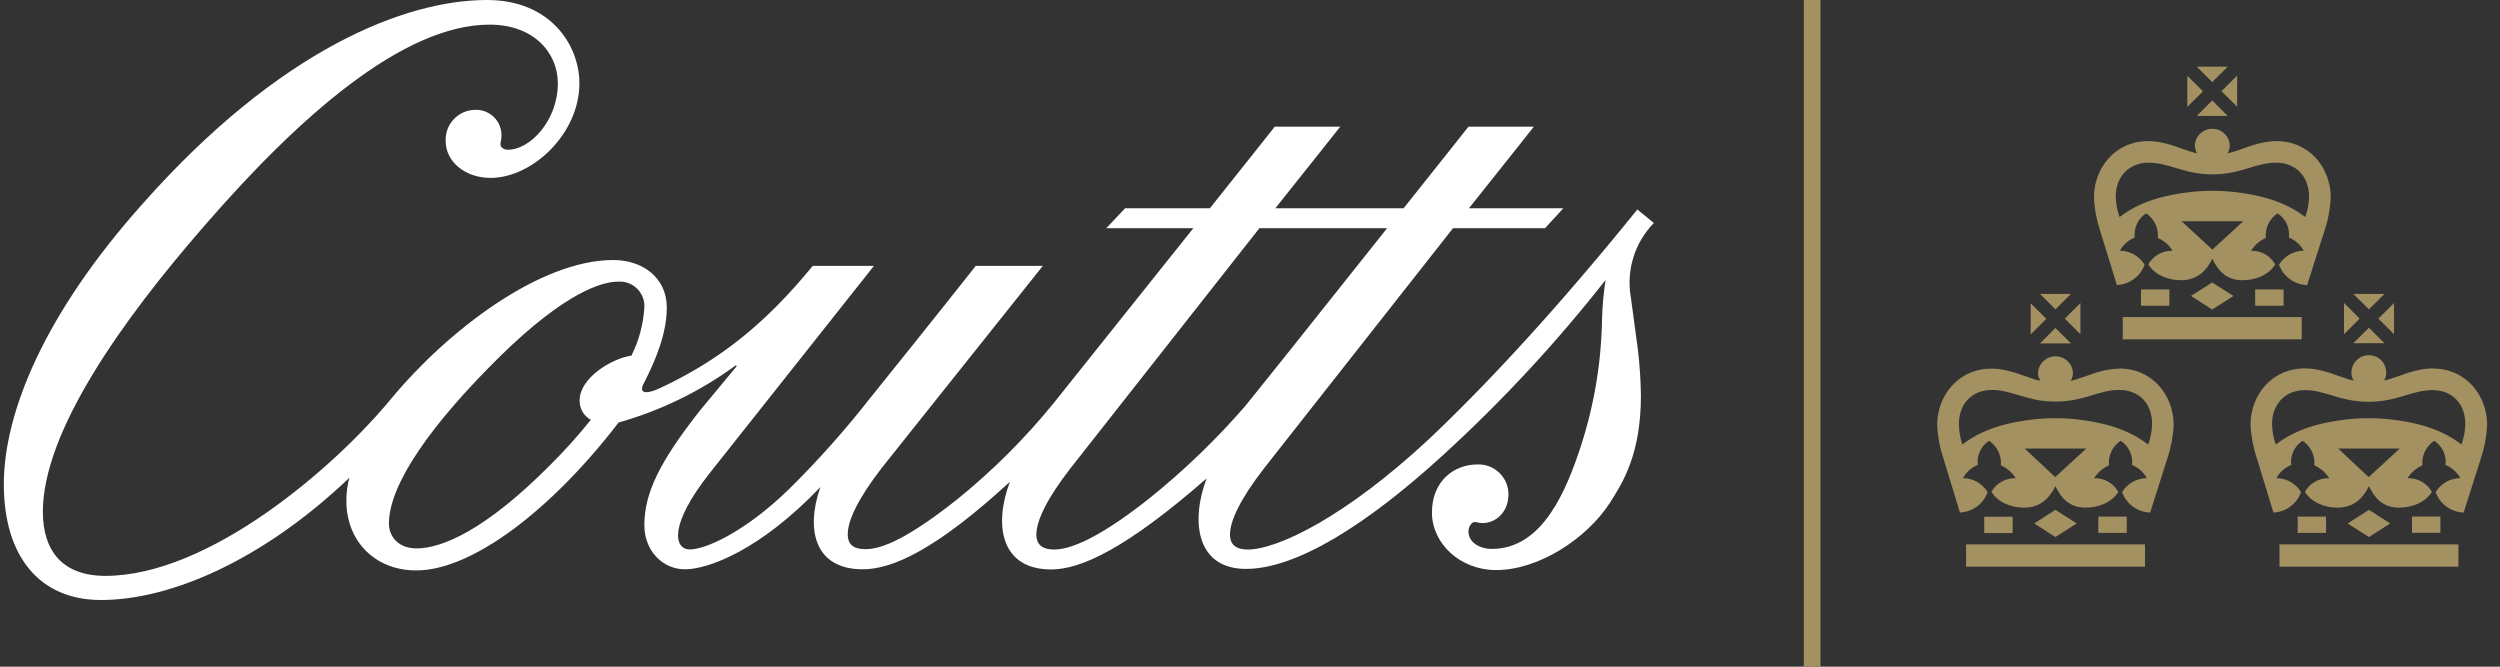 <svg width="150" height="40" viewBox="0 0 150 40" fill="none" xmlns="http://www.w3.org/2000/svg">
<rect x="0" y="0" width="150" height="40" fill="#333333" stroke="none"/>
<g clip-path="url(#clip0_1004_584)">
<path fill-rule="evenodd" clip-rule="evenodd" d="M30.478 8.984C31.813 8.984 33.471 7.223 33.471 5.004V4.998C33.471 3.168 32.025 1.478 29.376 1.478C24.183 1.478 17.936 7.008 12.284 13.523C7.343 19.193 2.571 25.887 2.571 30.712C2.571 33.038 3.742 34.552 6.319 34.552C12.533 34.552 20.055 28.073 23.479 23.913C26.835 19.865 32.375 15.601 36.794 15.601C38.556 15.601 40.008 16.661 40.008 18.452C40.008 19.969 39.371 21.555 38.628 22.997C38.562 23.102 38.525 23.224 38.524 23.349C38.524 23.457 38.628 23.737 39.616 23.28C43.076 21.656 45.833 19.536 48.764 15.953H52.436L42.583 28.386C40.077 31.557 40.469 32.966 41.385 32.966C42.301 32.966 44.633 31.981 47.351 29.339C49.118 27.594 50.769 25.736 52.293 23.776C52.329 23.776 52.329 23.737 52.329 23.737C56.073 19.088 58.546 15.953 58.546 15.953H62.569L52.909 28.07C51.464 29.939 50.865 31.244 50.865 32.053C50.865 32.701 51.245 32.949 51.922 32.949C52.598 32.949 53.972 32.71 57.429 29.963C59.556 28.243 61.497 26.306 63.221 24.185L71.602 13.69H66.379L67.505 12.496H72.593C74.754 9.788 76.484 7.602 76.484 7.602H80.412C80.412 7.602 78.744 9.716 76.52 12.496H84.216C86.377 9.788 88.107 7.602 88.107 7.602H92.029C92.029 7.602 90.361 9.716 88.137 12.496H93.801L92.702 13.69H87.183L75.847 28.094C74.398 29.963 73.799 31.267 73.799 32.077C73.799 32.725 74.222 32.972 74.859 32.972C76.694 32.972 80.792 30.954 85.74 26.344C89.26 23.021 93.546 18.384 98.24 12.57L99.231 13.379C98.075 14.564 97.563 16.231 97.854 17.858L98.279 21.023C98.383 21.915 98.442 22.812 98.455 23.71C98.455 27.231 97.393 28.921 96.581 30.19C95.207 32.301 92.343 34.203 89.766 34.203C87.578 34.203 85.916 32.584 85.916 30.751C85.916 28.849 87.26 27.867 88.637 27.867C89.126 27.846 89.603 28.026 89.956 28.364C90.309 28.702 90.508 29.17 90.508 29.658C90.508 30.748 89.73 31.384 88.954 31.384C88.833 31.384 88.737 31.363 88.656 31.346C88.523 31.318 88.427 31.297 88.32 31.384C88.182 31.511 88.105 31.69 88.107 31.877C88.107 32.548 88.778 32.934 89.52 32.934C92.591 32.934 94.004 29.342 94.851 26.771C95.657 24.289 96.086 21.7 96.123 19.091C96.148 18.325 96.218 17.56 96.333 16.801C93.369 20.576 90.097 24.099 86.551 27.335C81.962 31.524 77.763 34.134 74.76 34.134C71.758 34.134 71.438 31.244 72.396 28.706C67.591 32.901 64.865 34.167 63.069 34.167C60.075 34.167 59.602 31.551 60.593 28.909C56.181 32.963 53.559 34.158 51.763 34.158C48.94 34.158 48.303 31.868 49.222 29.225C45.591 33.032 42.478 34.158 41.101 34.158C39.724 34.158 38.661 33.008 38.661 31.515C38.661 29.616 39.544 27.75 41.984 24.648L44.211 21.961L44.139 21.925C42.023 23.477 39.644 24.637 37.117 25.35C33.091 30.596 28.326 34.226 24.973 34.226C22.545 34.226 20.782 32.513 20.782 30.046C20.781 29.582 20.84 29.119 20.959 28.67C15.766 33.611 10.249 36 6.058 36C2.35 36 0.23 33.355 0.23 29.058C0.23 24.761 2.664 18.829 8.528 12.26C16.789 2.923 24.347 0 29.221 0C33.031 0 34.764 2.711 34.764 5.001C34.764 8.032 31.938 10.674 29.433 10.674C27.936 10.674 26.739 9.725 26.739 8.456C26.719 7.968 26.899 7.493 27.238 7.141C27.577 6.788 28.045 6.589 28.535 6.59C28.949 6.581 29.349 6.741 29.642 7.033C29.936 7.325 30.097 7.723 30.088 8.136C30.088 8.285 30.068 8.385 30.051 8.468C30.029 8.575 30.012 8.654 30.053 8.775C30.146 8.916 30.308 8.996 30.478 8.984ZM63.239 32.972C62.605 32.972 62.182 32.725 62.182 32.077C62.182 31.267 62.781 29.963 64.23 28.094L75.566 13.69H83.228C82.124 15.077 81.102 16.362 80.166 17.539C77.751 20.575 75.911 22.889 74.715 24.361C72.958 26.387 71.02 28.251 68.926 29.93C65.463 32.674 63.91 32.972 63.239 32.972ZM35.45 25.188C34.689 26.139 33.875 27.045 33.01 27.902C29.095 31.847 26.482 32.904 24.997 32.904C23.866 32.904 23.336 32.16 23.336 31.411C23.336 29.049 25.88 25.439 30.047 21.337C33.938 17.533 36.123 16.9 37.072 16.9C37.496 16.865 37.915 17.016 38.219 17.312C38.524 17.609 38.685 18.022 38.661 18.446C38.601 19.452 38.337 20.435 37.886 21.337C36.689 21.513 34.779 22.674 34.779 24.024C34.764 24.507 35.024 24.957 35.45 25.188Z" fill="white"/>
<path d="M109.23 0H108.23V40H109.23V0Z" fill="#A39161"/>
<path fill-rule="evenodd" clip-rule="evenodd" d="M133.662 4H131.804L132.731 4.927L133.662 4ZM131.238 6.416L132.177 5.48L131.238 4.543V6.416ZM130.163 18.346H128.459V17.368H130.163V18.346ZM138.102 20.36V19.025H127.366V20.36H138.102ZM143.927 22.562C144.517 22.352 145.217 22.103 145.974 22.103L145.971 22.112C147.98 22.112 149.23 23.745 149.23 25.494C149.195 26.188 149.065 26.875 148.842 27.535L147.82 30.751H147.796C147.045 30.718 146.39 30.234 146.14 29.528C146.451 29.008 147.014 28.69 147.621 28.689C147.425 28.331 147.111 28.052 146.732 27.898C146.801 27.324 146.537 26.76 146.051 26.445C145.563 26.771 145.293 27.338 145.346 27.921C144.978 28.082 144.668 28.351 144.457 28.692C145.056 28.672 145.617 28.987 145.912 29.508C145.527 30.143 144.73 30.459 143.956 30.459C142.952 30.459 142.475 29.871 142.137 29.168C141.794 29.868 141.249 30.459 140.244 30.459C139.48 30.459 138.68 30.143 138.295 29.508C138.589 28.986 139.15 28.672 139.75 28.692C139.538 28.352 139.228 28.083 138.861 27.921C138.912 27.338 138.642 26.773 138.156 26.445C137.669 26.76 137.404 27.323 137.471 27.898C137.093 28.052 136.779 28.331 136.583 28.689C137.19 28.691 137.752 29.009 138.064 29.528C137.812 30.235 137.156 30.718 136.405 30.751L135.421 27.526C135.197 26.866 135.066 26.18 135.03 25.485C135.03 23.736 136.283 22.103 138.289 22.103C139.043 22.103 139.741 22.351 140.331 22.561C140.666 22.681 140.967 22.788 141.222 22.829C141.129 22.688 141.082 22.523 141.086 22.354C141.086 21.778 141.554 21.311 142.131 21.311C142.709 21.311 143.177 21.778 143.177 22.354C143.18 22.522 143.132 22.688 143.041 22.829C143.295 22.788 143.593 22.681 143.927 22.562ZM140.289 26.911H143.989L142.12 28.627L140.289 26.911ZM143.325 25.151C145.02 25.334 146.486 25.742 147.686 26.669C147.83 26.277 147.908 25.864 147.917 25.446C147.917 24.244 147.165 23.408 145.938 23.408C145.376 23.408 144.885 23.556 144.353 23.715C143.726 23.903 143.043 24.108 142.12 24.108C141.197 24.108 140.514 23.904 139.887 23.715C139.354 23.556 138.862 23.408 138.298 23.408C137.119 23.408 136.322 24.244 136.322 25.446C136.33 25.863 136.406 26.276 136.547 26.669C137.753 25.742 139.231 25.334 140.914 25.151C141.716 25.07 142.524 25.07 143.325 25.151ZM127.014 17.105C127.764 17.069 128.42 16.587 128.676 15.882C128.361 15.365 127.801 15.048 127.194 15.044C127.388 14.684 127.703 14.403 128.083 14.252C128.016 13.678 128.28 13.116 128.764 12.799C129.254 13.124 129.524 13.692 129.467 14.276C129.835 14.435 130.146 14.705 130.355 15.047C129.756 15.028 129.195 15.342 128.898 15.862C129.286 16.497 130.083 16.813 130.853 16.813C131.854 16.813 132.402 16.222 132.74 15.522C133.081 16.225 133.558 16.813 134.559 16.813C135.332 16.813 136.129 16.497 136.514 15.862C136.219 15.343 135.661 15.029 135.063 15.047C135.272 14.704 135.583 14.435 135.952 14.276C135.894 13.692 136.164 13.124 136.654 12.799C137.139 13.115 137.403 13.678 137.335 14.252C137.714 14.406 138.028 14.686 138.224 15.044C137.617 15.045 137.055 15.364 136.743 15.882C136.996 16.587 137.651 17.07 138.402 17.105H138.428L139.456 13.886C139.681 13.227 139.812 12.54 139.844 11.845C139.844 10.099 138.591 8.466 136.586 8.466C135.834 8.466 135.138 8.714 134.549 8.925C134.21 9.046 133.906 9.154 133.647 9.195C133.74 9.054 133.789 8.887 133.786 8.717C133.756 8.162 133.296 7.727 132.739 7.727C132.181 7.727 131.721 8.162 131.691 8.717C131.689 8.887 131.737 9.054 131.831 9.195C131.573 9.154 131.271 9.046 130.932 8.925C130.344 8.715 129.647 8.466 128.895 8.466C126.898 8.466 125.636 10.099 125.636 11.845C125.67 12.54 125.8 13.226 126.021 13.886L127.014 17.105ZM130.894 13.274L132.743 14.979L134.595 13.274H130.894ZM128.921 9.76C129.486 9.76 129.979 9.908 130.512 10.068C131.139 10.257 131.822 10.463 132.743 10.463C133.664 10.463 134.346 10.257 134.974 10.069C135.507 9.908 136.001 9.76 136.568 9.76C137.753 9.76 138.544 10.598 138.544 11.8C138.534 12.218 138.457 12.631 138.316 13.023C137.11 12.099 135.635 11.688 133.955 11.508C133.151 11.425 132.341 11.425 131.537 11.508C129.858 11.688 128.376 12.099 127.173 13.023C127.032 12.631 126.955 12.218 126.945 11.8C126.945 10.598 127.742 9.76 128.921 9.76ZM142.703 19.117L143.642 18.18V20.053L142.703 19.117ZM144.718 31.968H146.424V30.99H144.718V31.968ZM131.457 17.755L132.731 16.949L134.008 17.755L132.731 18.573L131.457 17.755ZM143.065 17.637H141.204L142.137 18.561L143.065 17.637ZM143.065 20.59H141.204L142.137 19.663L143.065 20.59ZM134.23 4.535L133.288 5.471L134.23 6.407V4.535ZM141.58 19.117L140.641 20.053V18.18L141.58 19.117ZM131.807 6.957H133.664L132.734 6.029L131.807 6.957ZM147.506 32.662V34H136.769V32.662H147.506ZM127.171 22.118C126.415 22.118 125.717 22.366 125.127 22.576C124.793 22.696 124.493 22.802 124.238 22.844C124.331 22.703 124.38 22.538 124.377 22.369C124.347 21.814 123.887 21.379 123.33 21.379C122.772 21.379 122.312 21.814 122.282 22.369C122.278 22.538 122.327 22.704 122.422 22.844C122.166 22.802 121.865 22.695 121.529 22.576C120.939 22.366 120.24 22.118 119.489 22.118C117.486 22.118 116.23 23.751 116.23 25.5C116.263 26.194 116.393 26.881 116.615 27.54L117.598 30.751C118.349 30.717 119.005 30.234 119.258 29.528C118.945 29.009 118.383 28.691 117.776 28.689C117.971 28.331 118.285 28.051 118.665 27.898C118.596 27.324 118.859 26.761 119.343 26.445C119.834 26.77 120.104 27.337 120.049 27.921C120.419 28.079 120.73 28.349 120.937 28.692C120.339 28.674 119.78 28.988 119.486 29.508C119.871 30.143 120.671 30.459 121.438 30.459C122.439 30.459 122.981 29.868 123.322 29.168C123.669 29.871 124.143 30.459 125.144 30.459C125.92 30.459 126.717 30.143 127.099 29.508C126.806 28.987 126.246 28.672 125.648 28.692C125.858 28.351 126.168 28.082 126.537 27.921C126.482 27.338 126.751 26.772 127.239 26.445C127.726 26.759 127.991 27.323 127.92 27.898C128.299 28.052 128.613 28.331 128.809 28.689C128.202 28.691 127.64 29.009 127.328 29.528C127.58 30.234 128.236 30.718 128.987 30.751H129.01L130.032 27.535C130.255 26.875 130.386 26.188 130.42 25.494C130.42 23.745 129.167 22.112 127.162 22.112L127.171 22.118ZM121.482 26.911L123.31 28.627L125.18 26.911H121.482ZM128.886 26.669C127.68 25.742 126.202 25.334 124.519 25.151C123.718 25.07 122.911 25.07 122.11 25.151C120.425 25.334 118.946 25.742 117.744 26.669C117.607 26.272 117.536 25.855 117.533 25.434C117.533 24.232 118.324 23.396 119.509 23.396C120.074 23.396 120.567 23.544 121.099 23.704C121.725 23.892 122.406 24.096 123.325 24.096C124.245 24.096 124.93 23.892 125.559 23.703C126.092 23.544 126.585 23.396 127.147 23.396C128.37 23.396 129.126 24.232 129.126 25.434C129.117 25.852 129.041 26.265 128.901 26.657L128.886 26.669ZM127.606 31.974H125.9V30.996H127.606V31.974ZM142.137 30.589L140.861 31.407L142.137 32.222L143.411 31.407L142.137 30.589ZM122.054 31.407L123.325 30.589L124.602 31.407L123.325 32.222L122.054 31.407ZM137.862 31.974H139.563V30.996H137.862V31.974ZM124.258 20.605H122.401L123.325 19.678L124.258 20.605ZM135.309 18.346H137.015V17.368H135.309V18.346ZM122.401 17.637H124.258L123.325 18.561L122.401 17.637ZM124.827 18.18L123.891 19.117L124.827 20.053V18.18ZM128.699 34H117.963V32.662H128.699V34ZM119.053 31.983H120.76V31.005H119.053V31.983ZM121.838 20.068V18.195L122.777 19.131L121.838 20.068Z" fill="#A39161"/>
</g>
<defs>
<clipPath id="clip0_1004_584">
<rect width="150" height="40" fill="white"/>
</clipPath>
</defs>
</svg>
